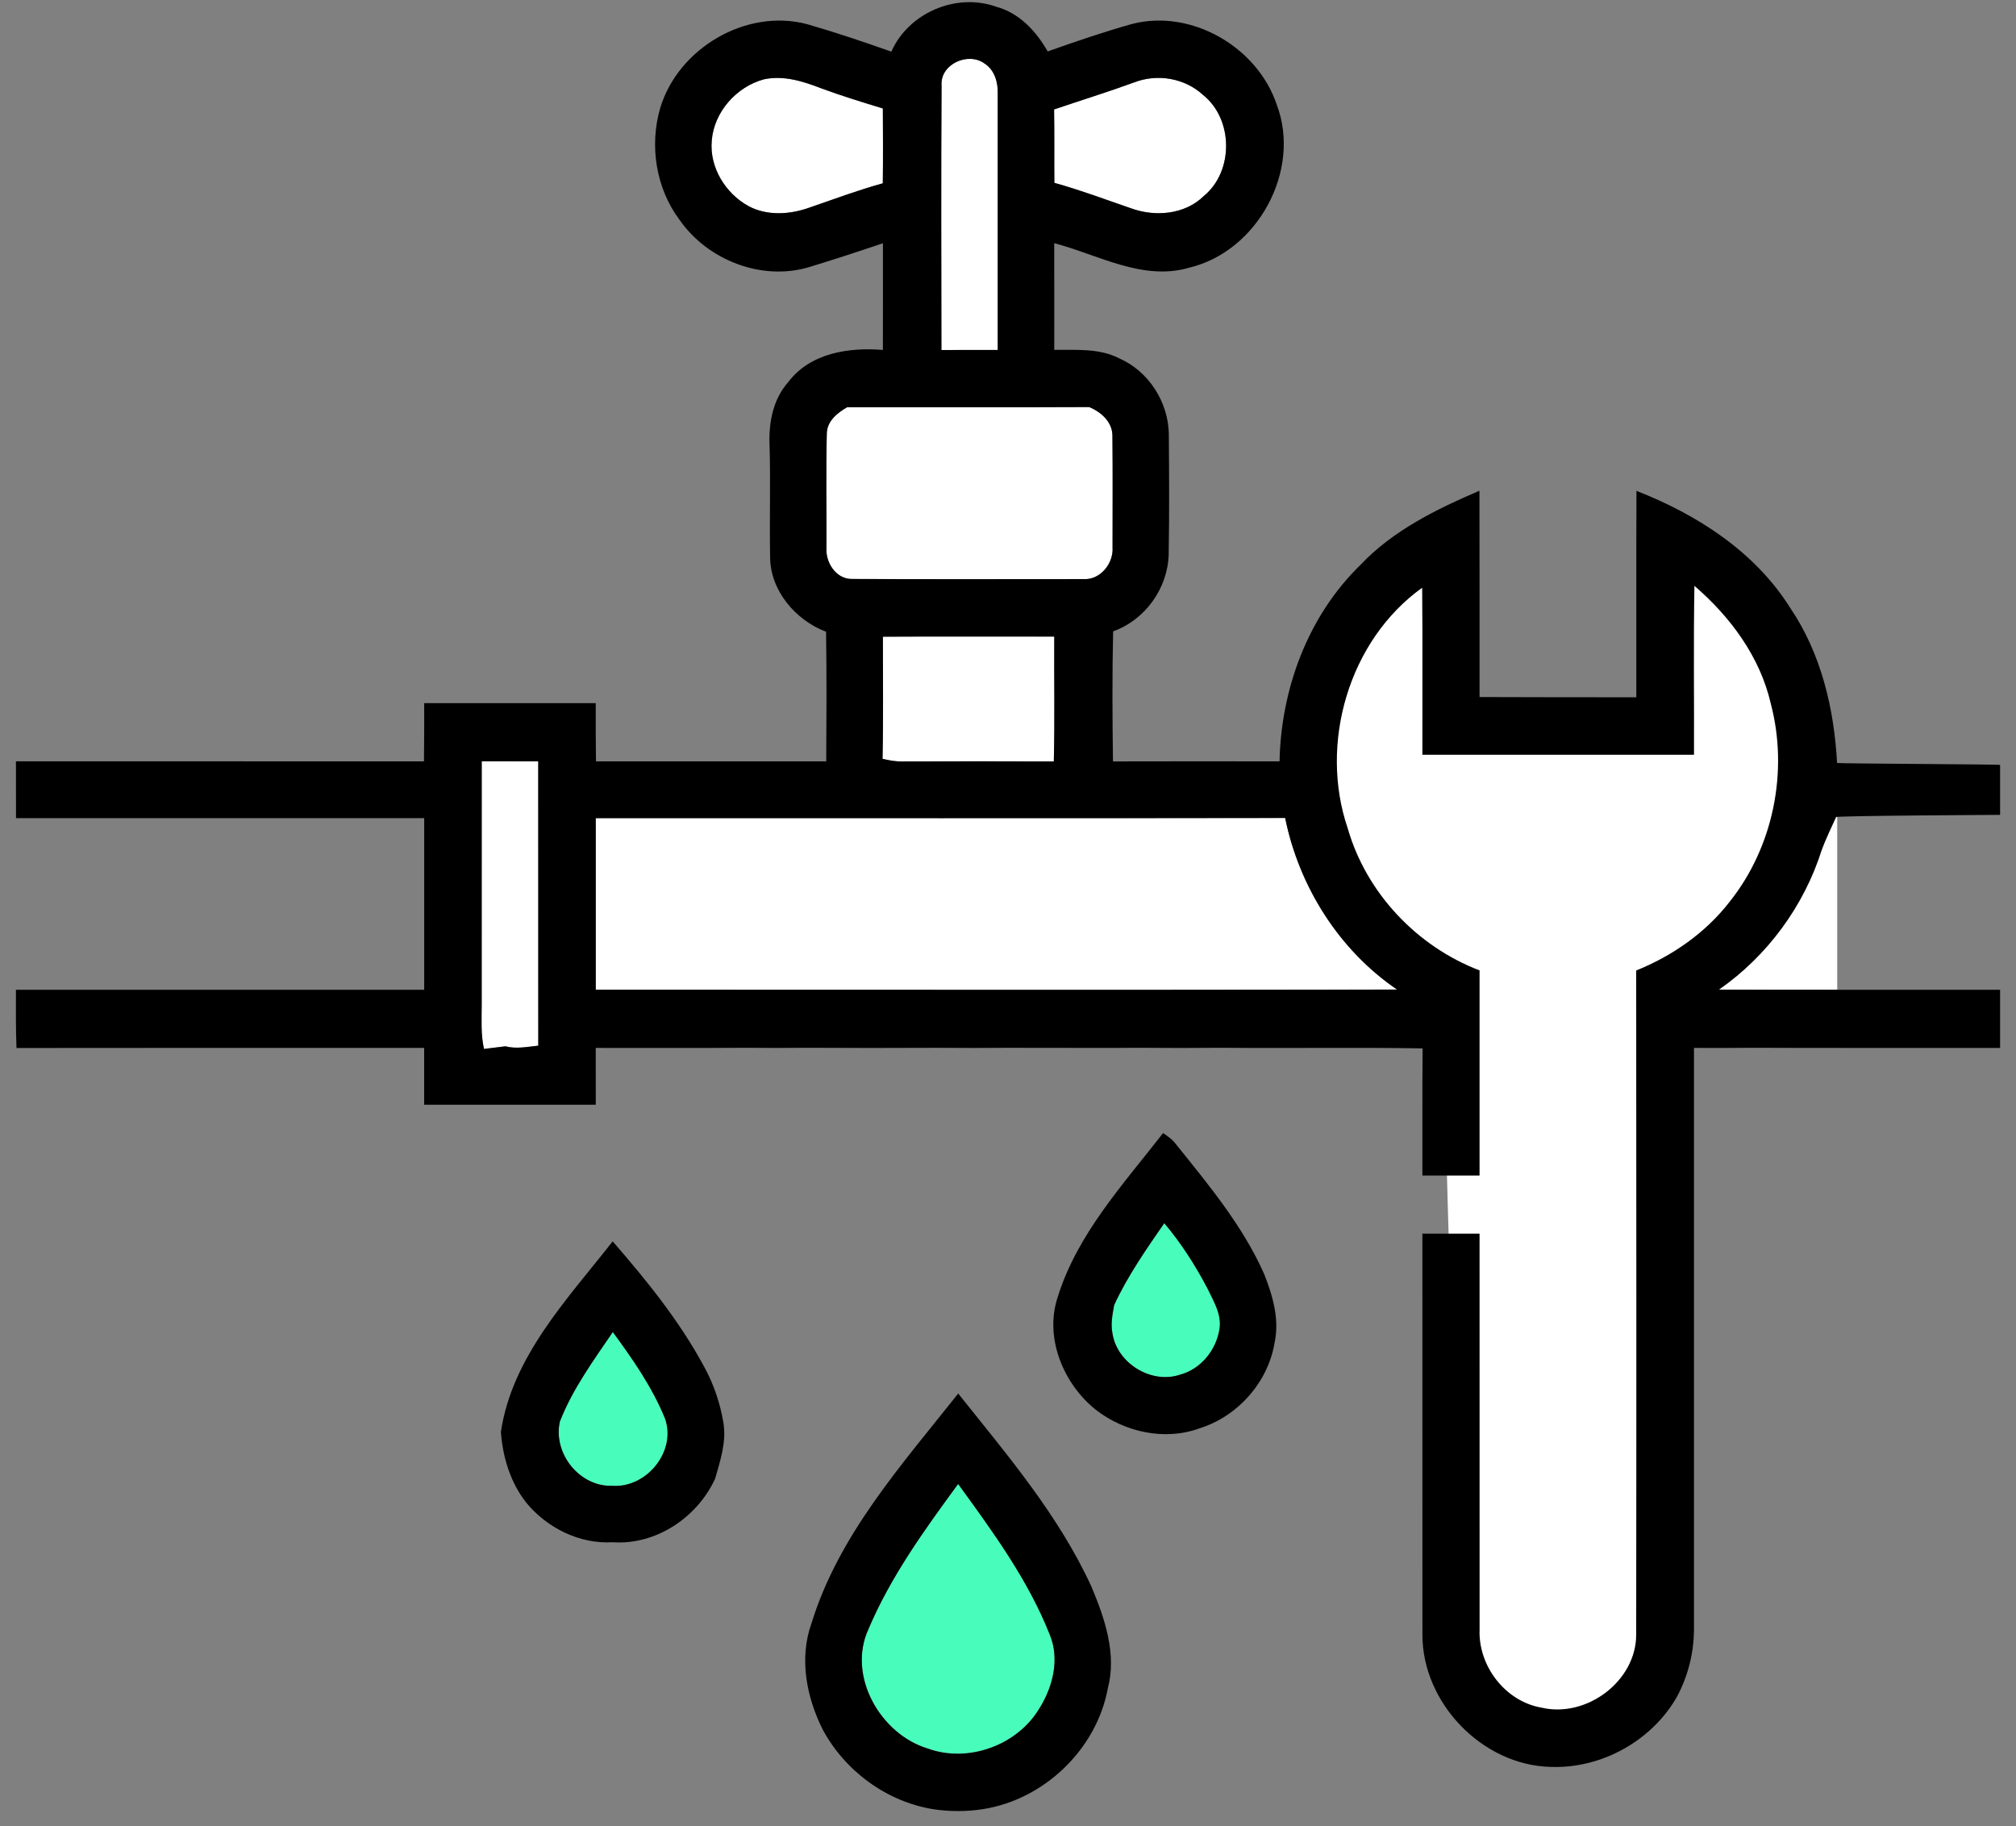 <svg width="53" height="48" viewBox="0 0 53 48" fill="none" xmlns="http://www.w3.org/2000/svg">
<rect x="0" y="0" width="53" height="48" fill="#808080" stroke="none"/>
<path d="M24.754 2.246C24.713 1.686 25.452 1.355 25.881 1.667C26.152 1.838 26.244 2.174 26.231 2.477C26.23 4.718 26.231 6.958 26.231 9.198C25.738 9.198 25.244 9.197 24.751 9.2C24.748 6.883 24.74 4.563 24.754 2.246Z" fill="white"/>
<path d="M20.085 2.085C20.594 1.976 21.102 2.131 21.574 2.315C22.112 2.515 22.662 2.682 23.211 2.851C23.216 3.506 23.218 4.163 23.21 4.818C22.56 4.998 21.929 5.234 21.293 5.452C20.779 5.64 20.171 5.682 19.677 5.416C19.072 5.083 18.65 4.397 18.713 3.697C18.772 2.945 19.361 2.28 20.085 2.085Z" fill="white"/>
<path d="M29.827 2.161C30.432 1.931 31.149 2.053 31.627 2.494C32.426 3.131 32.439 4.503 31.646 5.152C31.145 5.645 30.359 5.706 29.723 5.471C29.057 5.241 28.398 4.994 27.718 4.805C27.712 4.162 27.722 3.519 27.711 2.876C28.416 2.636 29.128 2.417 29.827 2.161Z" fill="white"/>
<path d="M21.735 11.396C21.739 11.068 22.011 10.85 22.271 10.702C24.391 10.7 26.512 10.708 28.633 10.697C28.949 10.829 29.25 11.092 29.244 11.464C29.254 12.439 29.248 13.415 29.248 14.39C29.276 14.809 28.922 15.249 28.486 15.22C26.459 15.221 24.431 15.226 22.405 15.217C21.981 15.227 21.7 14.787 21.726 14.396C21.73 13.396 21.711 12.396 21.735 11.396Z" fill="white"/>
<path d="M23.213 16.735C24.714 16.726 26.217 16.734 27.718 16.732C27.711 17.826 27.734 18.92 27.706 20.014C26.384 20.009 25.064 20.009 23.744 20.014C23.561 20.021 23.381 19.988 23.203 19.945C23.226 18.875 23.21 17.805 23.213 16.735Z" fill="white"/>
<path d="M12.665 20.01C13.16 20.01 13.656 20.01 14.15 20.011C14.152 22.502 14.152 24.993 14.152 27.485C13.865 27.514 13.572 27.576 13.287 27.502C13.099 27.526 12.912 27.549 12.725 27.57C12.638 27.192 12.664 26.803 12.664 26.419C12.665 24.283 12.664 22.147 12.665 20.01Z" fill="white"/>
<path d="M15.664 21.505C21.706 21.501 27.748 21.511 33.788 21.5C34.153 23.3 35.204 24.973 36.73 26.01C29.709 26.025 22.686 26.014 15.664 26.015C15.665 24.511 15.664 23.009 15.664 21.505Z" fill="white"/>
<path d="M47.893 22.339C48.011 22.025 48.032 21.655 48.3 21.418V26.016C47.264 26.013 46.227 26.02 45.191 26.011C46.462 25.126 47.426 23.815 47.893 22.339Z" fill="white"/>
<path d="M30.61 32.152C31.053 32.674 31.424 33.257 31.743 33.861C31.901 34.198 32.125 34.546 32.061 34.935C31.978 35.486 31.567 35.994 31.02 36.136C30.266 36.388 29.367 35.833 29.248 35.049C29.197 34.8 29.249 34.547 29.293 34.303C29.648 33.537 30.131 32.844 30.61 32.152Z" fill="#48FDBC"/>
<path d="M44.348 14.054C49.703 18.873 46.49 24.228 46.49 24.228C46.49 24.228 43.674 25.572 43.813 25.835C43.971 26.171 43.877 43.651 43.813 44.041C43.73 44.591 41.334 45.205 40.787 45.347C40.033 45.599 38.578 44.825 38.459 44.041C38.408 43.791 37.88 26.079 37.923 25.835C32.339 22.103 33.551 15.96 37.923 14.054C38.426 13.835 38.459 18.874 38.459 18.874H43.813C43.813 18.874 43.862 13.851 44.348 14.054Z" fill="white"/>
<path d="M16.109 35.012C16.631 35.723 17.143 36.456 17.478 37.276C17.793 38.141 17.002 39.113 16.102 39.054C15.237 39.087 14.531 38.205 14.717 37.365C15.052 36.509 15.596 35.765 16.109 35.012Z" fill="#48FDBC"/>
<path d="M22.83 42.822C23.417 41.436 24.304 40.21 25.189 39.004C26.1 40.258 27.032 41.526 27.604 42.98C27.861 43.614 27.679 44.337 27.329 44.897C26.753 45.871 25.459 46.348 24.393 45.959C23.148 45.584 22.267 44.054 22.83 42.822Z" fill="#48FDBC"/>
<path d="M23.433 1.358C23.884 0.337 25.137 -0.198 26.187 0.176C26.796 0.339 27.241 0.82 27.543 1.352C28.277 1.092 29.014 0.839 29.764 0.629C31.327 0.228 33.058 1.238 33.566 2.752C34.22 4.486 33.058 6.609 31.262 7.037C30.037 7.394 28.873 6.694 27.715 6.392C27.718 7.327 27.716 8.261 27.716 9.196C28.293 9.202 28.903 9.148 29.432 9.423C30.199 9.762 30.711 10.565 30.728 11.401C30.736 12.46 30.743 13.521 30.724 14.58C30.697 15.47 30.103 16.296 29.264 16.595C29.238 17.735 29.244 18.875 29.26 20.014C30.72 20.01 32.18 20.011 33.639 20.013C33.678 18.109 34.383 16.197 35.759 14.855C36.619 13.943 37.76 13.386 38.894 12.899C38.898 14.706 38.896 16.514 38.897 18.322C40.27 18.326 41.644 18.329 43.018 18.328C43.022 16.519 43.014 14.711 43.022 12.902C44.618 13.527 46.137 14.5 47.064 15.978C47.878 17.179 48.218 18.623 48.296 20.055C48.297 20.072 52.581 20.089 52.582 20.106V21.419C52.582 21.419 48.288 21.441 48.271 21.477C48.196 21.637 47.987 22.085 47.891 22.341C47.425 23.816 46.461 25.127 45.19 26.012C46.226 26.022 51.547 26.014 52.582 26.017V27.546C51.853 27.545 46.84 27.548 46.111 27.541C45.585 27.546 45.059 27.547 44.534 27.545C44.533 32.645 44.535 37.743 44.534 42.843C44.53 43.446 44.379 44.047 44.097 44.581C43.441 45.752 42.101 46.497 40.76 46.443C38.962 46.397 37.388 44.756 37.395 42.962C37.394 39.451 37.395 35.94 37.394 32.428C37.895 32.428 38.396 32.428 38.897 32.428C38.898 35.896 38.896 39.363 38.898 42.832C38.859 43.79 39.575 44.724 40.528 44.886C41.707 45.163 43.017 44.192 43.015 42.964C43.022 37.146 43.019 31.328 43.015 25.51C43.967 25.126 44.838 24.52 45.469 23.706C46.621 22.266 47.023 20.273 46.553 18.493C46.27 17.263 45.489 16.211 44.546 15.399C44.519 16.879 44.541 18.359 44.535 19.839C42.155 19.84 39.775 19.839 37.394 19.839C37.391 18.375 37.402 16.913 37.388 15.449C35.459 16.831 34.671 19.546 35.432 21.775C35.921 23.474 37.251 24.878 38.897 25.507C38.897 27.305 38.897 29.102 38.897 30.9C38.396 30.9 37.895 30.9 37.394 30.9C37.398 29.785 37.388 28.672 37.4 27.557C35.644 27.528 33.887 27.558 32.13 27.541C31.399 27.548 30.667 27.548 29.936 27.541C29.574 27.545 29.212 27.544 28.849 27.544C28.12 27.541 27.39 27.547 26.66 27.541C25.971 27.547 25.282 27.547 24.593 27.542C23.459 27.547 22.324 27.548 21.19 27.541C20.662 27.547 20.136 27.547 19.609 27.541C18.294 27.551 16.979 27.544 15.662 27.545C15.662 28.043 15.662 28.54 15.663 29.039C14.159 29.04 12.656 29.039 11.151 29.039C11.152 28.54 11.152 28.043 11.151 27.545C9.72 27.547 1.865 27.542 0.434 27.548C0.413 27.038 0.418 26.527 0.419 26.017C1.855 26.017 9.716 26.018 11.152 26.017C11.151 24.513 11.152 23.009 11.152 21.505C9.716 21.505 1.855 21.504 0.421 21.505C0.419 21.007 0.419 20.51 0.419 20.011C1.854 20.013 9.713 20.011 11.146 20.013C11.154 19.502 11.152 18.993 11.152 18.482C12.656 18.482 14.158 18.482 15.662 18.482C15.662 18.991 15.66 19.502 15.668 20.013C17.686 20.011 19.703 20.011 21.721 20.013C21.728 18.876 21.734 17.741 21.717 16.605C20.909 16.3 20.24 15.514 20.246 14.624C20.228 13.654 20.26 12.684 20.232 11.715C20.205 11.117 20.318 10.495 20.729 10.036C21.304 9.277 22.321 9.125 23.211 9.198C23.214 8.263 23.211 7.329 23.212 6.394C22.566 6.612 21.918 6.824 21.265 7.023C20.019 7.393 18.602 6.835 17.867 5.782C17.242 4.949 17.066 3.818 17.361 2.826C17.839 1.262 19.623 0.212 21.218 0.635C21.964 0.85 22.701 1.098 23.433 1.358ZM24.753 2.247C24.738 4.564 24.747 6.884 24.749 9.201C25.243 9.198 25.736 9.199 26.23 9.199C26.23 6.959 26.229 4.719 26.23 2.478C26.242 2.175 26.151 1.839 25.88 1.668C25.451 1.356 24.711 1.687 24.753 2.247ZM20.082 2.085C19.359 2.28 18.769 2.945 18.711 3.697C18.648 4.398 19.07 5.083 19.675 5.416C20.169 5.683 20.776 5.64 21.291 5.453C21.926 5.234 22.557 4.998 23.208 4.818C23.216 4.163 23.214 3.507 23.209 2.851C22.659 2.682 22.11 2.516 21.571 2.315C21.1 2.132 20.591 1.976 20.082 2.085ZM29.828 2.162C29.129 2.418 28.417 2.637 27.712 2.877C27.723 3.52 27.713 4.163 27.719 4.806C28.398 4.996 29.057 5.242 29.724 5.472C30.359 5.707 31.146 5.646 31.647 5.154C32.439 4.505 32.427 3.132 31.627 2.495C31.149 2.054 30.432 1.932 29.828 2.162ZM21.737 11.399C21.712 12.398 21.732 13.398 21.727 14.399C21.701 14.789 21.982 15.229 22.407 15.219C24.433 15.228 26.461 15.223 28.487 15.222C28.924 15.251 29.277 14.811 29.249 14.393C29.249 13.418 29.256 12.441 29.246 11.467C29.252 11.095 28.95 10.831 28.634 10.7C26.513 10.71 24.393 10.702 22.273 10.704C22.013 10.853 21.74 11.07 21.737 11.399ZM23.211 16.736C23.209 17.806 23.225 18.876 23.201 19.946C23.379 19.989 23.559 20.022 23.742 20.015C25.063 20.01 26.383 20.01 27.704 20.015C27.732 18.921 27.709 17.827 27.716 16.733C26.215 16.735 24.713 16.727 23.211 16.736ZM12.664 20.011C12.663 22.148 12.664 24.284 12.663 26.42C12.663 26.805 12.637 27.194 12.724 27.572C12.911 27.551 13.098 27.528 13.287 27.503C13.571 27.578 13.864 27.516 14.151 27.486C14.151 24.994 14.151 22.503 14.15 20.013C13.655 20.011 13.159 20.011 12.664 20.011ZM15.662 21.505C15.662 23.009 15.663 24.512 15.662 26.015C22.684 26.014 29.706 26.025 36.728 26.011C35.202 24.974 34.151 23.301 33.786 21.501C27.746 21.512 21.704 21.502 15.662 21.505Z" fill="black"/>
<path d="M30.577 29.783C30.7 29.867 30.826 29.953 30.916 30.076C31.777 31.148 32.674 32.223 33.236 33.492C33.46 34.06 33.644 34.686 33.507 35.3C33.336 36.337 32.534 37.233 31.535 37.544C30.621 37.879 29.564 37.644 28.807 37.056C27.956 36.372 27.453 35.17 27.805 34.099C28.322 32.433 29.53 31.131 30.577 29.783ZM30.608 32.151C30.13 32.843 29.646 33.536 29.291 34.302C29.247 34.546 29.195 34.799 29.246 35.048C29.365 35.832 30.265 36.387 31.018 36.135C31.565 35.993 31.976 35.485 32.059 34.934C32.123 34.545 31.899 34.197 31.741 33.861C31.422 33.256 31.051 32.673 30.608 32.151Z" fill="black"/>
<path d="M13.168 37.636C13.467 35.653 14.92 34.146 16.107 32.629C17.001 33.659 17.871 34.73 18.519 35.938C18.766 36.39 18.933 36.886 19.018 37.394C19.103 37.895 18.936 38.389 18.802 38.864C18.333 39.888 17.243 40.619 16.101 40.538C15.241 40.589 14.39 40.166 13.845 39.51C13.42 38.978 13.217 38.307 13.168 37.636ZM16.111 35.013C15.598 35.767 15.053 36.511 14.719 37.366C14.533 38.206 15.238 39.088 16.104 39.055C17.003 39.114 17.795 38.142 17.48 37.278C17.144 36.457 16.633 35.724 16.111 35.013Z" fill="black"/>
<path d="M21.337 42.66C22.051 40.342 23.714 38.494 25.191 36.629C26.472 38.236 27.832 39.824 28.695 41.709C29.046 42.544 29.364 43.477 29.123 44.386C28.824 45.988 27.446 47.303 25.841 47.554C25.408 47.621 24.966 47.621 24.533 47.555C23.309 47.357 22.214 46.551 21.629 45.462C21.2 44.604 21.002 43.584 21.337 42.66ZM22.83 42.825C22.267 44.056 23.148 45.587 24.393 45.962C25.459 46.35 26.753 45.874 27.329 44.9C27.679 44.34 27.861 43.617 27.604 42.983C27.032 41.529 26.1 40.261 25.189 39.007C24.305 40.213 23.417 41.439 22.83 42.825Z" fill="black"/>
</svg>
